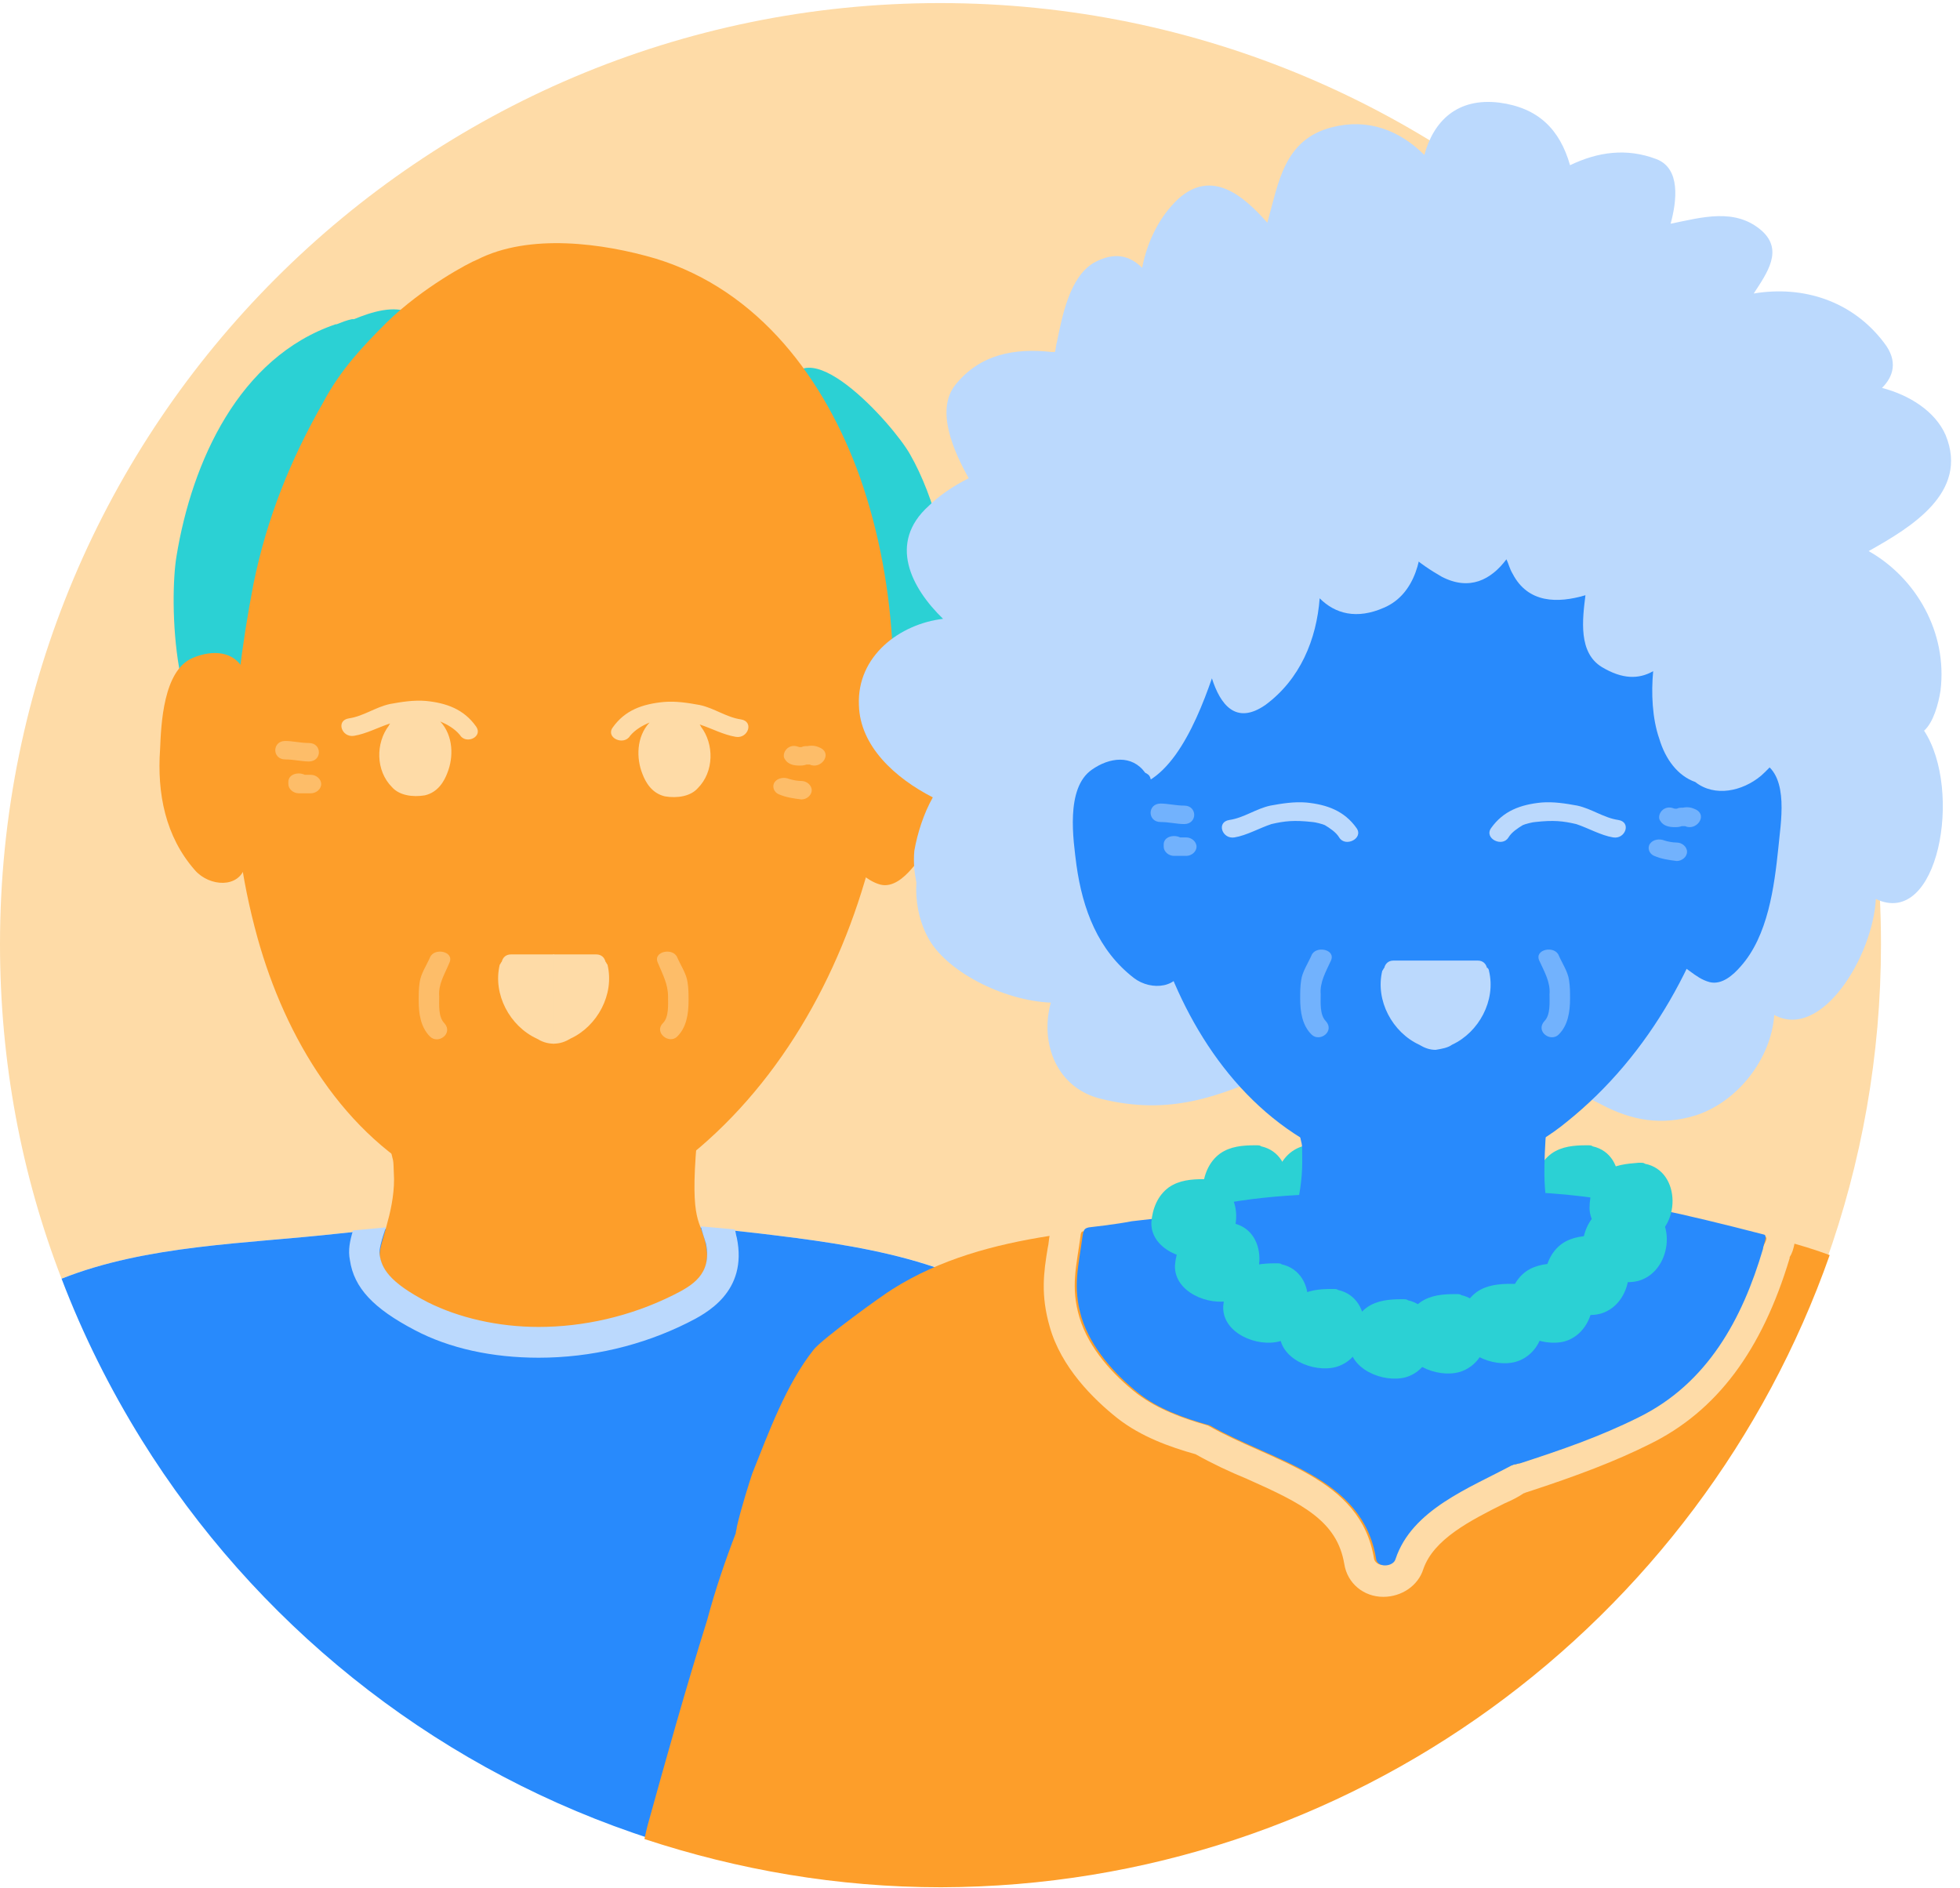 <svg xmlns="http://www.w3.org/2000/svg" width="191" height="184" viewBox="0 0 191 184">
    <g fill="none" fill-rule="evenodd">
        <path fill="#FEDBA7" fill-rule="nonzero" d="M183.3 92c0-50.6-41-91.7-91.7-91.7C41 .3 0 41.4 0 92c0 11.5 2.1 22.5 6 32.6 8.3-3.3 18-3.4 27-4.4 13.6-1.5 27.5-1.6 41.1 0 9.1 1.1 20.2 2.5 27.2 9 4 3.6 5.5 8.3 7.1 13.3.5 1.6 3.6 13.6 3.7 14.5.4 2.1.7 4.1.4 6.2.7 4.1.9 8.2.7 12.4-.2 2.3-.3 4.2-.8 5.7 40.6-9.4 70.9-45.8 70.9-89.3z"/>
        <path fill="#288AFC" fill-rule="nonzero" d="M112.5 163.2c.3-2.1.1-4.1-.4-6.2-.1-.9-3.2-13-3.7-14.5-1.7-5-3.2-9.6-7.1-13.3-7.1-6.5-18.1-7.9-27.2-9-13.5-1.6-27.5-1.5-41.1 0-9 1-18.7 1.1-27 4.4 2.1 5.5 4.7 10.7 7.8 15.7 11 17.7 27.9 31.4 47.9 38.3 9.4 3.3 19.5 5 30 5 7.1 0 14.1-.8 20.8-2.4.5-1.5.6-3.3.8-5.7.2-4-.1-8.2-.8-12.3z"/>
        <path fill="#FD9E2A" fill-rule="nonzero" d="M178.3 122.3c-5.9-2.2-12.5-3-18.4-3.7-13.5-1.6-27.5-1.5-41.1.1-10.8 1.2-22.6 1.1-31.8 6.9-1 .6-6.8 4.8-7.7 5.9-2.7 3.4-4.4 8.1-6 12.1-.2.6-1.1 3.4-1.5 5.2 0 .2-.1.4-.1.6-1 2.6-2 5.5-2.8 8.5-2.1 6.7-4 13.5-5.8 20-.1.4-.2.8-.3 1.3 9.1 3 18.8 4.7 28.9 4.7 40-.1 74-25.8 86.6-61.6z"/>
        <path fill="#2BD1D4" fill-rule="nonzero" d="M122.9 111.7c-.1-.1-.3-.1-.4-.1h-.2c-1.2 0-2.4.1-3.4.8-1.1.8-1.6 2.1-1.7 3.4-.1 2.6 3.3 4 5.5 3.4 3.5-1 3.8-6.7.2-7.5zM155.2 111.7c-.1-.1-.3-.1-.4-.1h-.2c-1.2 0-2.4.1-3.4.8-1.1.8-1.6 2.1-1.7 3.4-.1 2.6 3.3 4 5.5 3.4 3.4-1 3.8-6.7.2-7.5z"/>
        <path fill="#2BD1D4" fill-rule="nonzero" d="M129.9 111.5c-.1-.1-.3-.1-.4-.1h-.2c-1.2 0-2.4.1-3.4.8-1.1.8-1.6 2.1-1.7 3.4-.1 2.6 3.3 4 5.5 3.4 3.5-1 3.8-6.7.2-7.5z"/>
        <path fill="#FEDBA7" fill-rule="nonzero" d="M170.6 120.1c.5.1.9.2 1.4.4.4.1-.2.9-.3 1.2-2 6.7-5.5 13.1-12.1 16.4-3.8 1.8-7.6 3.2-11.6 4.5-.1 0-.3.1-.5.1-.1 0-.2.1-.3.1-4.2 2.2-9.8 4.3-11.3 9.1-.1.4-.6.6-1.1.6-.4 0-.8-.2-.9-.6-1.3-8-9.9-9.4-16.2-13-2.5-.7-4.9-1.6-6.9-3.1-2.3-1.8-4.7-4.4-5.6-7.4-.9-3-.3-5 .1-8 0-.3.2-.5.4-.6-1.1.1-2.3.3-3.4.5-.1.5-.1.9-.2 1.3-.4 2.4-.7 4.6.2 7.7 1.1 3.9 4.2 7 6.6 8.9 2.3 1.8 5.1 2.8 7.6 3.5 1.6.9 3.3 1.7 5 2.4 5.4 2.4 8.8 4.1 9.5 8.3.3 1.9 1.9 3.2 3.8 3.2 1.8 0 3.4-1.1 3.9-2.7 1-2.9 4.5-4.7 7.9-6.4.7-.3 1.3-.6 1.9-1 .1 0 .2-.1.3-.1 4.9-1.6 8.6-3 12-4.7 6.5-3.2 10.9-9.1 13.6-18.1v-.1c.2-.3.4-.8.5-1.5-1.3-.2-2.8-.6-4.3-.9z"/>
        <path fill="#288AFC" fill-rule="nonzero" d="M171.9 120.3c-16.2-4.2-20.5-4.3-31-4.2-2.9 0-5.8.1-8.7.2-6.1 0-12.4.4-17.8 2.2-.2 0-.4.1-.6.1-.8.1-2.7.3-3.5.4-1.5.3-4.2.6-4.2.6-.4.1-.5.2-.6.8-.4 3-1 5-.1 8 .9 2.9 3.2 5.5 5.6 7.4 1.9 1.5 4.4 2.4 6.9 3.1 6.3 3.6 14.9 5 16.2 13 .1.9 1.7.8 1.9 0 1.6-4.8 7.2-6.9 11.3-9.1.1 0 .2-.1.3-.1.2 0 .3-.1.5-.1 4-1.3 7.8-2.6 11.6-4.5 6.7-3.3 10.1-9.6 12.1-16.4 0-.3.5-1.3.1-1.4z"/>
        <path fill="#2BD1D4" fill-rule="nonzero" d="M40 30.5c-1.6-.8-3.8-.1-5.5.6h-.2c-.5.1-1 .3-1.5.5h-.1c-9.4 3.2-14 13.4-15.5 22.6-.7 4.1-.5 18.6 5.7 19.3.5.1 1-.4 1-.9.4-6.2 1.4-13.5 4.6-19 2-3.3 4.8-5.4 7.1-8.2.8-.4 1.4-.8 2.1-1.5.3-.3.6-.7.9-1.1.7-.6 1-1.3 1.2-2.1.5-1.3.8-2.8 1-4.3 0-1.2.8-5.1-.8-5.9zM88.7 44.3c-1.6-2.9-10.8-13.2-12.1-5.9-.2 0-.4 0-.6.1-.4.2-.7.4-.8.9-.1.4.1.7.4.9.4 4.4 3.2 8 5.4 11.8 1.9 3.3 3.4 6.7 4.2 10.5.6 2.8 0 5.6.7 8.3.2.7 1.2.8 1.7.4 2.9-2.2 4-8.1 4.6-11.4.8-4.6-1.2-11.6-3.5-15.6z"/>
        <path fill="#FD9E2A" fill-rule="nonzero" d="M24.2 66.3V66c0-.3-.2-.5-.4-.6-.9-2-3.1-2.1-5-1.3-2.9 1.2-3.1 6.5-3.2 8.9-.3 4.3.5 8.5 3.4 11.8 1.4 1.6 4.3 1.8 4.9-.4v-.1c.6-1.4.7-3.8.7-4.8-.1-4.4.2-8.8-.4-13.2zM91.1 64.8c-2.7-1.5-4.2.5-5.5 2.7-.2.3-.2.6 0 .8 0 0 0 .1-.1.1-1.2 3.8-5.9 10.2-3.9 14.5-.3.5-.2 1.1.5 1.3 1.4.3 2.2 1.6 3.7 2 1.2.3 2.3-.7 3-1.5 2.7-3 3.3-7.8 3.7-11.6.3-2.2 1.2-6.8-1.4-8.3z"/>
        <path fill="#FD9E2A" fill-rule="nonzero" d="M83.8 46.5C80.4 37 74 28.3 63.9 25.2c-5.1-1.5-12.3-2.5-17.4.1-.8.3-5.3 2.7-8.8 6.1-2.3 2.3-4.5 4.6-6.2 7.8-3.2 5.6-5.5 11.3-6.8 17.7-2.3 12-2.9 22.6.4 34.5 2.7 9.7 8.4 19.3 17.6 23.9 8.4 4.2 18.5 2.5 25.5-3.5 17.6-15.1 23.1-44 15.6-65.3z"/>
        <path fill="#FD9E2A" fill-rule="nonzero" d="M37.9 111.2c.5 2.7.4 1 .5 3.7 0 3.4-1.5 6.3-1.4 7.5.2 1.2.9 2.6 4.7 4.6 6.2 3.2 15.8 3.4 23.9-.7 1.8-.9 3.8-2 3.2-5-.5-2.5-1.6-1.9-.9-10 1.1-.4-41.7-4-30-.1z"/>
        <g fill="#FEDBA7" fill-rule="nonzero">
            <path d="M49.9 93h-.1c-.5 0-.8.3-.9.7-.1.1-.1.2-.2.3-.7 2.9 1 6 3.6 7.2.5.3 1 .5 1.7.5V93h-4.1z"/>
            <path d="M58 93h.1c.5 0 .8.3.9.7.1.1.1.2.2.3.7 2.9-1 6-3.6 7.2-.5.3-1 .5-1.7.5V93H58z"/>
        </g>
        <g fill="#FEDBA7" fill-rule="nonzero">
            <path d="M46.4 70.8c-1.2-1.7-2.9-2.3-4.9-2.5-1.2-.1-2.4.1-3.5.3-1.4.3-2.6 1.2-4 1.4-1.3.2-.7 1.9.5 1.7 1.2-.2 2.3-.8 3.5-1.2 0 .1-.1.1-.1.2-1.3 1.7-1.3 4.4.3 6 .7.8 2 1 3.2.8 1.3-.3 1.9-1.4 2.2-2.2.6-1.5.6-3.6-.7-5 .7.3 1.4.7 1.9 1.3.6 1 2.3.2 1.6-.8zM59.7 70.9c1.2-1.7 2.9-2.3 5-2.5 1.2-.1 2.4.1 3.5.3 1.4.3 2.6 1.2 4 1.4 1.3.2.7 1.9-.5 1.7-1.2-.2-2.3-.8-3.5-1.2 0 .1.1.1.1.2 1.3 1.7 1.3 4.4-.3 6-.7.8-2 1-3.2.8-1.3-.3-1.9-1.4-2.2-2.2-.6-1.5-.6-3.6.7-5-.7.3-1.4.7-1.9 1.3-.6 1-2.4.2-1.7-.8z"/>
        </g>
        <g fill="#FEDBA7" fill-rule="nonzero" opacity=".5">
            <path d="M80 72.9c-.4-.2-.8-.3-1.3-.2-.2 0-.4 0-.6.1h-.2c-.3-.1-.6-.2-1 0s-.7.8-.4 1.2c.3.5.9.6 1.4.6.2 0 .4 0 .7-.1h.3c1.1.5 2.2-1 1.1-1.6zM78.1 76.1c-.4 0-.9-.1-1.2-.2-.5-.2-1.1-.1-1.4.3-.3.4-.1 1 .4 1.2.7.3 1.4.4 2.2.5.5 0 1-.4 1-.9s-.5-.9-1-.9zM30.1 72.4c-.8 0-1.6-.2-2.3-.2-1.3 0-1.3 1.8 0 1.8.8 0 1.6.2 2.3.2 1.3 0 1.3-1.8 0-1.8zM30.3 75.5h-.6c-.6-.3-1.6-.1-1.6.7v.2c0 .5.5.9 1 .9h1.2c.5 0 1-.4 1-.9s-.5-.9-1-.9zM43.8 93.8c.5-1.1-1.5-1.5-1.9-.5-.3.7-.9 1.6-1 2.4-.1.6-.1 1.2-.1 1.8 0 1.3.2 2.6 1.1 3.5.8.8 2.3-.3 1.4-1.3-.6-.6-.5-1.8-.5-2.6-.1-1.2.5-2.1 1-3.3zM64.1 93.8c-.5-1.1 1.5-1.5 1.9-.5.3.7.9 1.6 1 2.4.1.6.1 1.2.1 1.8 0 1.3-.2 2.6-1.1 3.5-.8.8-2.3-.4-1.4-1.3.6-.6.5-1.8.5-2.6 0-1.2-.5-2.1-1-3.3z"/>
        </g>
        <path fill="#BBD9FD" fill-rule="nonzero" d="M68.8 121.2c.6 3-1.4 4.1-3.2 5-4.2 2.1-8.8 3.1-13.1 3.1-4 0-7.8-.9-10.8-2.4-3.9-2-4.5-3.4-4.7-4.6-.1-.5.2-1.5.6-2.7-1.1.1-2.1.2-3.2.3-.3 1-.5 1.9-.3 2.9.4 2.7 2.3 4.7 6.3 6.8 3.4 1.8 7.6 2.7 12.1 2.7 5.1 0 10.1-1.2 14.5-3.4 1.8-.9 5.9-3 4.8-8.3-.1-.3-.1-.6-.2-.8l-3.3-.3c.1.5.3 1 .5 1.7z"/>
        <path d="M68.8 157.7c.8-3 1.8-5.9 2.8-8.5 0-.2.1-.4.1-.6.4-1.8 1.3-4.5 1.5-5.2 1.6-4 3.3-8.7 6-12.1.9-1.1 6.7-5.3 7.7-5.9 9.3-5.7 21.1-5.7 31.8-6.9 13.5-1.5 27.5-1.6 41.1-.1 5.8.7 12.5 1.5 18.4 3.7 3.3-9.5 5.1-19.7 5.1-30.3C183.3 41.1 142.2 0 91.6 0 40.9.2-.1 41.3-.1 92c0 17.8 5 34.3 13.8 48.4 11 17.7 27.9 31.4 47.9 38.3.4.1.8.2 1.1.4.1-.5.2-.9.3-1.3 1.8-6.6 3.7-13.4 5.8-20.1z"/>
        <path fill="#BBD9FD" fill-rule="nonzero" d="M189.1 67.3c.7-5.7-2.4-11-7-13.6 4.1-2.3 9.8-5.7 7.5-11.3-1-2.3-3.5-3.9-6.2-4.6 1.1-1.1 1.6-2.6.2-4.4-3.1-4.1-7.9-5.6-12.7-4.8 1.3-2 2.9-4.2.8-6.1-2.6-2.3-5.9-1.3-8.9-.7.6-2.2 1-5.4-1.4-6.3-2.9-1.1-5.7-.7-8.4.6-1-3.5-3.1-5.6-6.9-6.1-4.1-.5-6.4 1.8-7.3 5.1-2.4-2.4-5.5-3.6-9-2.7-4.7 1.2-5.2 5.4-6.3 9.3-2.3-2.6-5.4-5.3-8.7-2.3-1.8 1.7-3 4.1-3.5 6.7-1.2-1.2-2.7-1.6-4.7-.5-2.4 1.4-3.1 5.3-3.6 7.7-.1.3-.1.7-.2 1h-.3c-3.6-.4-7 .2-9.4 3.2-2 2.5-.1 6.6 1.3 9.1-1.6.8-3 1.8-3.9 2.7-4 3.6-1.7 8 1.4 11-4.2.5-8.4 3.6-8.2 8.4.1 4 3.5 7.1 7.2 9-.9 1.6-1.5 3.5-1.8 5.2-.1 1.1 0 2.1.2 3.1-.1 1.7.2 3.6 1.1 5.3 1.7 3.3 7.3 6.2 12 6.4-1.1 4 .6 8.4 5 9.4 6.6 1.6 11.3-.2 16.9-2.7 0 4.8 4.8 6.2 9.5 6.5 3 .2 17.5-2.7 17-7.8.2 2 3.8 3.8 5.2 4.5 3 1.6 5.9 2.1 9.2 1.1 4.1-1.3 7.4-5.5 7.7-9.8 4.6 2.5 9.6-5.7 9.9-11.3 6.1 2.9 8.5-10.6 4.7-16.4.9-.8 1.4-2.6 1.6-3.9z"/>
        <path fill="#288AFC" fill-rule="nonzero" d="M166.5 52.1c-3.2-8.5-9.2-16.2-18.6-18.9-5.8-1.7-14.5-2.7-19 1.9-.4-.4-1.1-.5-1.5-.1-3.5 3.4-6.8 5.9-9.3 10.2-2.9 4.9-5 9.9-6.1 15.5-2 10.5-2.4 19.9.7 30.3 2.6 8.6 7.9 17.1 16.5 21.2 7.8 3.7 17.1 2.4 23.5-2.9 16.2-13 21-38.4 13.8-57.2z"/>
        <path fill="#288AFC" fill-rule="nonzero" d="M126.5 109.6c.4 2.7.4 1 .4 3.7 0 3.4-1.2 6.3-1.1 7.5.1 1.2.7 2.6 3.8 4.6 5 3.2 12.7 3.4 19.2-.7 1.5-.9 3.1-2.1 2.6-5-.4-2.5-1.3-1.9-.7-10 .8-.4-33.6-4-24.2-.1z"/>
        <path fill="#BBD9FD" fill-rule="nonzero" d="M157.1 36.4c-4.9-4.8-10.4-8.9-17.2-10.3-6.6-1.3-12.6 2.1-17.8 5.8-6.1 4.4-9.7 10.7-13.2 17.1-2.1 3.9-3.7 7.9-4.2 12.3-.2 2.2-.5 4.3-.6 6.5-.1 1.4.6 2.5.2 4-.2.7.5 1 1.1.9.3 2.1 1.2 3.7 3.3 4 4.8.8 7.7-5.7 9.4-10.6.8 2.5 2.3 4.6 5.2 2.6 3.4-2.5 5-6.4 5.3-10.4 1.5 1.5 3.6 2.1 6.3.9 3-1.3 3.9-5 3.6-8.4 1.7.9 3.8 1.2 5.9 1 4.7-.4 5.4-3.7 4.7-6.9 2.8 1.2 6.4.7 8.1-2.3.8-1.4.5-3.1-.5-4.9.6-.2.9-.8.4-1.3z"/>
        <path fill="#288AFC" fill-rule="nonzero" d="M112.2 76.1c0-.1-.1-.2-.1-.3-.1-.3-.3-.4-.5-.5-1.3-1.8-3.5-1.5-5.2-.3-2.6 1.8-1.8 6.9-1.5 9.3.6 4.3 2.1 8.3 5.6 11 1.7 1.3 4.5 1 4.8-1.3v-.1c.4-1.5 0-3.8-.2-4.8-.9-4.4-1.4-8.8-2.9-13zM171.8 74.3c-2.7-1.5-4.2.5-5.5 2.7-.2.3-.2.6 0 .8 0 0 0 .1-.1.1-1.2 3.8-5.8 10.2-3.8 14.5-.3.5-.2 1.1.5 1.3 1.4.3 2.2 1.6 3.7 2 1.2.3 2.3-.7 3-1.5 2.7-3 3.3-7.8 3.7-11.6.2-2.3 1.1-6.9-1.5-8.3z"/>
        <path fill="#BBD9FD" fill-rule="nonzero" d="M174 44.9c-2.4-6.8-9.8-13-16.8-11-3.4-1.3-7-2.1-10.7-1.5-4.1.6-13.3 6-11.6 11 .9 2.7-.6 4.8.2 7.3s3.3 4.3 5.4 5.5c2.7 1.4 4.8.3 6.3-1.7.2.4.3.9.6 1.4 1.5 2.9 4.4 2.9 7.1 2.1-.3 2.4-.7 5.6 1.6 7 2 1.2 3.6 1.2 5 .4-.2 2.1-.1 4.6.6 6.6.6 2 1.8 3.6 3.5 4.2 1.9 1.5 4.6.9 6.4-.6 7.9-7 5.4-22.1 2.4-30.7z"/>
        <g fill="#BBD9FD" fill-rule="nonzero">
            <path d="M145.1 94.6c0-.1-.1-.3-.2-.3-.1-.4-.4-.7-.9-.7h-8.2c-.5 0-.8.3-.9.7-.1.1-.1.2-.2.3-.7 2.9 1 6 3.6 7.2.5.3 1 .5 1.6.5.6-.1 1.2-.2 1.6-.5 2.6-1.2 4.3-4.3 3.6-7.2zM132.2 80.7c-1.2-1.7-2.9-2.3-4.9-2.5-1.2-.1-2.4.1-3.5.3-1.4.3-2.6 1.2-4 1.4-1.3.2-.7 1.9.5 1.7 1.2-.2 2.4-.9 3.6-1.3 1.3-.3 2.2-.4 4-.2.2 0 1 .2 1.2.3.5.3 1.1.7 1.4 1.2.6 1 2.4.1 1.7-.9zM145.3 80.7c1.2-1.7 2.9-2.3 4.9-2.5 1.2-.1 2.4.1 3.5.3 1.4.3 2.6 1.2 4 1.4 1.3.2.7 1.9-.5 1.7-1.2-.2-2.4-.9-3.6-1.3-1.3-.3-2.2-.4-4-.2-.2 0-1 .2-1.2.3-.5.3-1.1.7-1.4 1.2-.6 1-2.4.1-1.7-.9z"/>
            <g opacity=".5">
                <path d="M129.7 93.6c.5-1.1-1.5-1.5-1.9-.5-.3.7-.9 1.6-1 2.4-.1.6-.1 1.2-.1 1.8 0 1.3.2 2.6 1.1 3.5.8.8 2.3-.3 1.4-1.3-.6-.6-.5-1.8-.5-2.6-.1-1.2.5-2.2 1-3.3zM150 93.6c-.5-1.1 1.5-1.5 1.9-.5.3.7.9 1.6 1 2.4.1.6.1 1.2.1 1.8 0 1.3-.2 2.6-1.1 3.5-.8.8-2.3-.3-1.4-1.3.6-.6.5-1.8.5-2.6.1-1.2-.5-2.2-1-3.3zM165.3 78.9c-.4-.2-.8-.3-1.3-.2-.2 0-.4 0-.6.1h-.2c-.3-.1-.6-.2-1 0s-.7.8-.4 1.2c.3.5.9.6 1.4.6.2 0 .4 0 .7-.1h.3c1.1.5 2.2-1 1.1-1.6zM163.4 82.1c-.4 0-.9-.1-1.2-.2-.5-.2-1.1-.1-1.4.3-.3.4-.1 1 .4 1.2.7.3 1.4.4 2.2.5.5 0 1-.4 1-.9s-.5-.9-1-.9z"/>
                <g>
                    <path d="M115.4 78.5c-.8 0-1.6-.2-2.3-.2-1.3 0-1.3 1.8 0 1.8.8 0 1.6.2 2.3.2 1.3 0 1.3-1.8 0-1.8zM115.6 81.6h-.6c-.6-.3-1.6-.1-1.6.7v.2c0 .5.5.9 1 .9h1.2c.5 0 1-.4 1-.9s-.5-.9-1-.9z"/>
                </g>
            </g>
        </g>
        <g fill="#2BD1D4" fill-rule="nonzero">
            <path d="M117.9 115c-.1-.1-.3-.1-.4-.1h-.2c-1.2 0-2.4.1-3.4.8-1.1.8-1.6 2.1-1.7 3.4-.1 2.6 3.3 4 5.5 3.4 3.5-1 3.8-6.7.2-7.5z"/>
            <path d="M120.2 119.2c-.1-.1-.3-.1-.4-.1h-.2c-1.2 0-2.4.1-3.4.8-1.1.8-1.6 2.1-1.7 3.4-.1 2.6 3.3 4 5.5 3.4 3.4-1 3.8-6.7.2-7.5z"/>
            <path d="M124.9 123.2c-.1-.1-.3-.1-.4-.1h-.2c-1.2 0-2.4.1-3.4.8-1.1.8-1.6 2.1-1.7 3.4-.1 2.6 3.3 4 5.5 3.4 3.5-1 3.8-6.7.2-7.5z"/>
            <path d="M130.4 125.7c-.1-.1-.3-.1-.4-.1h-.2c-1.2 0-2.4.1-3.4.8-1.1.8-1.6 2.1-1.7 3.4-.1 2.6 3.3 4 5.5 3.4 3.5-1 3.8-6.7.2-7.5z"/>
            <path d="M137.2 126.7c-.1-.1-.3-.1-.4-.1h-.2c-1.2 0-2.4.1-3.4.8-1.1.8-1.6 2.1-1.7 3.4-.1 2.6 3.3 4 5.5 3.4 3.4-1 3.8-6.7.2-7.5z"/>
            <path d="M142.4 126.2c-.1-.1-.3-.1-.4-.1h-.2c-1.2 0-2.4.1-3.4.8-1.1.8-1.6 2.1-1.7 3.4-.1 2.6 3.3 4 5.5 3.4 3.5-1 3.8-6.7.2-7.5z"/>
            <path d="M147.9 125.2c-.1-.1-.3-.1-.4-.1h-.2c-1.2 0-2.4.1-3.4.8-1.1.8-1.6 2.1-1.7 3.4-.1 2.6 3.3 4 5.5 3.4 3.5-1 3.8-6.7.2-7.5z"/>
            <path d="M152.7 123.2c-.1-.1-.3-.1-.4-.1h-.2c-1.2 0-2.4.1-3.4.8-1.1.8-1.6 2.1-1.7 3.4-.1 2.6 3.3 4 5.5 3.4 3.4-1 3.8-6.7.2-7.5z"/>
            <path d="M156.2 120.5c-.1-.1-.3-.1-.4-.1h-.2c-1.2 0-2.4.1-3.4.8-1.1.8-1.6 2.1-1.7 3.4-.1 2.6 3.3 4 5.5 3.4 3.4-1 3.8-6.7.2-7.5z"/>
            <path d="M159.9 117.3c-.1-.1-.3-.1-.4-.1h-.2c-1.2 0-2.4.1-3.4.8-1.1.8-1.6 2.1-1.7 3.4-.1 2.6 3.3 4 5.5 3.4 3.4-1 3.8-6.7.2-7.5z"/>
            <path d="M160.3 113.4c-.1-.1-.3-.1-.4-.1h-.2c-1.2.1-2.4.2-3.3.9-1.1.8-1.5 2.2-1.5 3.5 0 2.6 3.5 3.9 5.6 3.2 3.3-1.1 3.4-6.8-.2-7.5z"/>
        </g>
    </g>
</svg>
